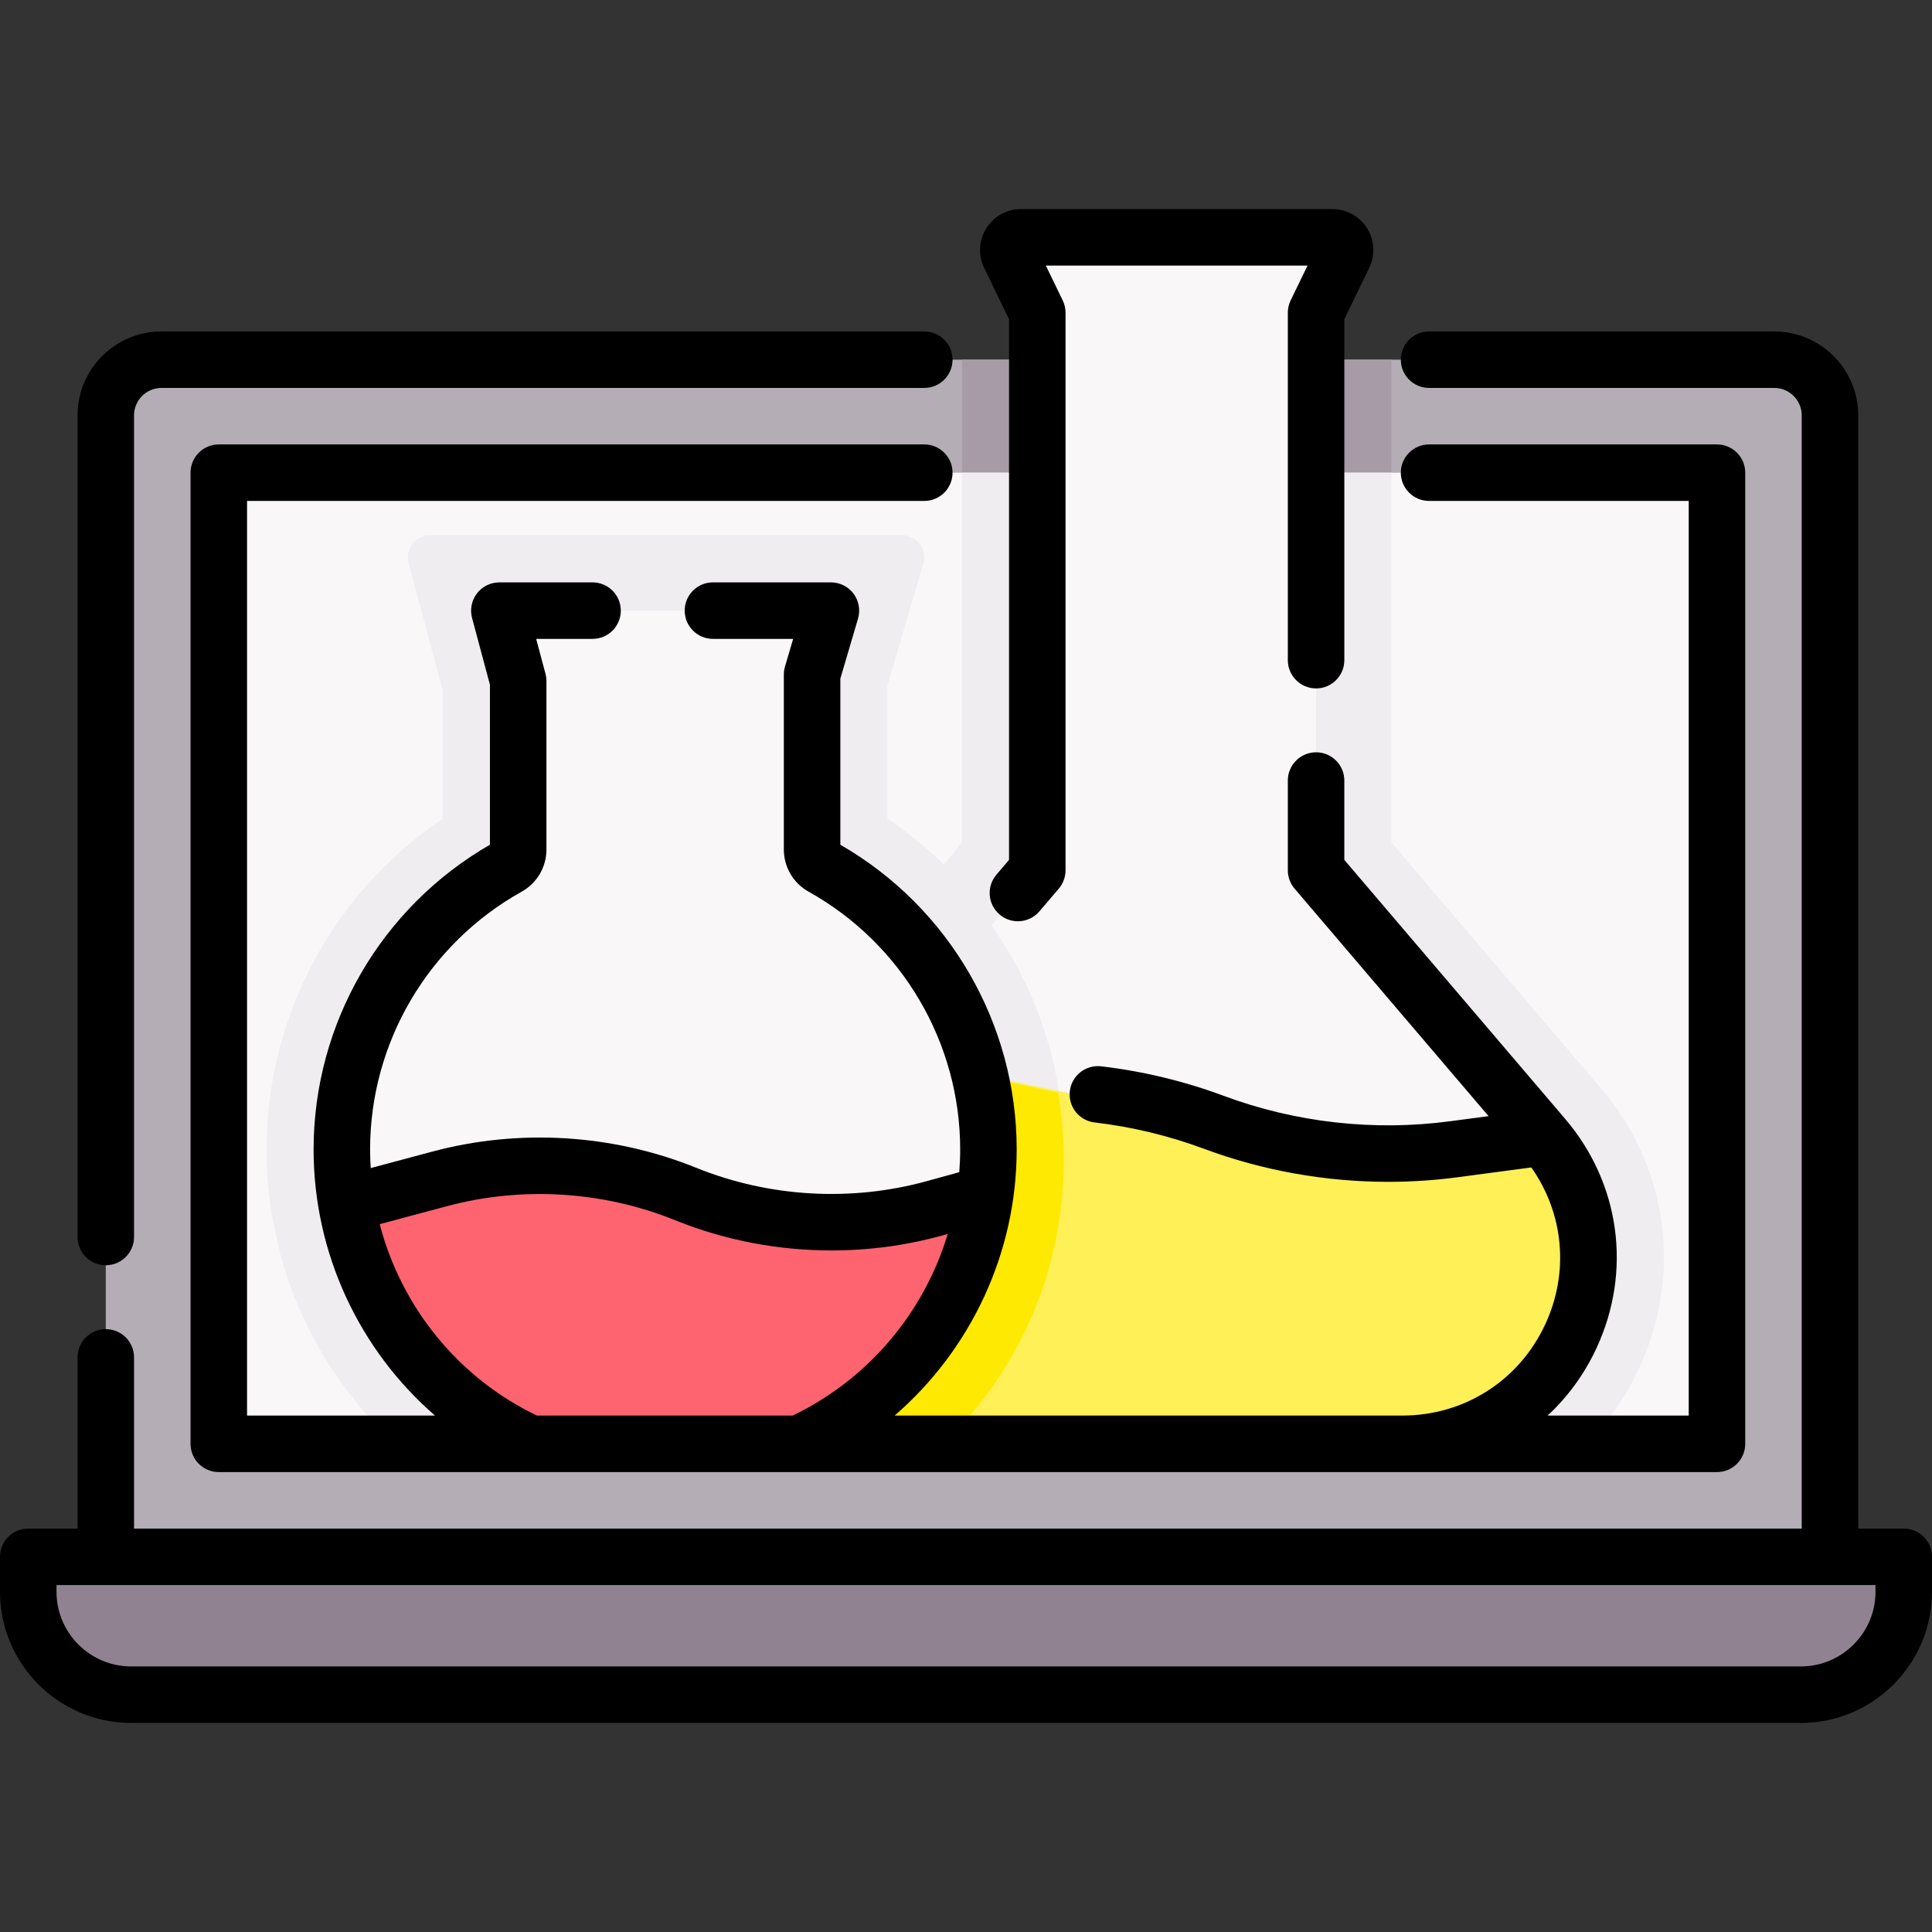 <svg id="Capa_1" enable-background="new 0 0 512.918 512.918" height="512" viewBox="0 0 512.918 512.918" width="512" xmlns="http://www.w3.org/2000/svg"><rect x="0" y="0" width="512.918" height="512.918" fill="#333333" stroke="none"/><g><g><g><path d="m471.04 95.491c8.17 0 14.793 6.623 14.793 14.793v317.032h-457.748v-317.032c0-8.17 6.623-14.793 14.793-14.793z" fill="#b5adb6"/><path d="m419.19 335.477 12.818-38.374-62.609-73.42v-128.192h-114.01v128.184l-.526.617-44.727 55.19 51.594 55.995z" fill="#a79ba7"/><g><g id="XMLID_333_"><g><path d="m455.829 129.483v249.841c0 2.203-1.786 3.99-3.99 3.99h-189.83-199.93c-2.203 0-3.99-1.786-3.99-3.99v-249.841c0-2.203 1.786-3.99 3.99-3.99h389.761c2.203 0 3.989 1.786 3.989 3.99z" fill="#f9f7f8"/></g></g></g><g id="XMLID_335_"><g><path d="m235.599 217.335v-35.367l9.532-32.352c1.104-3.747-1.705-7.503-5.612-7.503h-125.383c-3.846 0-6.645 3.647-5.651 7.362l9.084 33.957v33.903c-29.079 19.565-46.81 52.461-46.81 87.828 0 5.931.492 11.893 1.461 17.722l2.216 10.113c5.257 19.513 15.94 36.906 30.601 50.315h142.989c15.911-14.492 27.092-33.588 31.848-55.034l.405-.309 1.13-8.139c0-.001 0-.002 0-.003l4.186-30.102-4.159 1.145c-4.074-29.788-20.715-56.633-45.837-73.536z" fill="#efedef"/><path d="m425.094 289-55.695-65.316v-98.19h-114.01v98.182l-.526.616-48.26 59.546c-13.551 16.715-21.015 37.777-21.015 59.306 0 15.073 5.701 29.291 16.045 40.17h60.375 159.133c5.742-5.732 10.542-12.557 14.114-20.296 11.463-24.838 7.569-53.193-10.161-74.018z" fill="#efedef"/><path d="m349.399 231.053v-148.03l7.36-15.18c1.08-2.24-.55-4.84-3.04-4.84h-82.66c-2.49 0-4.12 2.6-3.03 4.85l7.36 15.17v148.03l-5.15 6.03-33.68 41.56 33.939 36.834h134.287l4.81-12.156z" fill="#f9f7f8"/><path d="m263.246 245.712-26.687 32.931 33.939 36.834h11.501c.273-3.079.42-6.194.42-9.343 0-22.476-7.101-43.322-19.173-60.422z" fill="#efedef"/><path d="m409.975 303.771-.38-.45-23.5 3.63c-21.51 2.86-43.39.4-63.72-7.16-4.99-1.85-10.07-3.4-15.2-4.63-5.14-1.24-70.48-14.68-70.48-14.68l-14.42 17.79c-10.71 13.21-16.55 29.7-16.55 46.71 0 10.49 4.21 20.01 11.05 26.94 6.673 6.771 15.849 11.067 26.05 11.392h19.184 124.027c33.033-9.212 48.139-51.161 23.939-79.542z" fill="#fef056"/><path d="m282.417 307.981c0-6.096-.528-12.071-1.53-17.886l-44.33-9.605-14.42 17.79c-10.71 13.21-16.55 29.7-16.55 46.71 0 10.49 4.21 20.01 11.05 26.94 6.83 6.93 16.28 11.28 26.77 11.42l7.078-.036c19.761-19.106 31.932-45.741 31.932-75.333z" fill="#fee903"/><path d="m218.299 230.163c-1.67-.93-2.7-2.7-2.7-4.62v-46.46l4.161-14.122c.419-1.422-.647-2.848-2.13-2.848h-82.169c-1.459 0-2.522 1.384-2.145 2.794l4.253 15.896v44.74c0 1.92-1.03 3.69-2.7 4.62-26.31 14.67-44.11 42.74-44.11 75 0 4.92.41 9.75 1.19 14.44 0 0 29.665 15.569 30.466 15.302s115.852 0 115.852 0l23.332-17.832c.54-3.89.82-7.87.82-11.91 0-32.25-17.81-60.33-44.12-75z" fill="#f9f7f8"/><path d="m261.599 317.073c-4.11 29.56-23.27 54.3-49.5 66.24h-71.2c-25.51-11.57-44.18-35.21-48.95-63.71l24.8-6.63c21.62-5.79 44.53-4.38 65.28 4.02 12.36 5 25.48 7.52 38.63 7.52 9.21 0 18.43-1.24 27.42-3.72z" fill="#fe646f"/></g></g></g><path d="m478.095 449.915h-443.272c-15.09 0-27.322-12.233-27.322-27.322v-2.942c0-3.499 2.836-6.335 6.335-6.335h485.248c3.499 0 6.335 2.836 6.335 6.335v2.942c-.001 15.089-12.234 27.322-27.324 27.322z" fill="#918291"/></g><g><path d="m505.418 405.816h-12.085v-295.532c0-12.292-10-22.293-22.293-22.293h-91.641c-4.142 0-7.5 3.357-7.5 7.5s3.358 7.5 7.5 7.5h91.641c4.021 0 7.293 3.271 7.293 7.293v295.532h-442.748v-45.447c0-4.143-3.358-7.5-7.5-7.5s-7.5 3.357-7.5 7.5v45.447h-13.085c-4.142 0-7.5 3.357-7.5 7.5v9.276c0 19.201 15.622 34.822 34.823 34.822h443.272c19.201 0 34.823-15.621 34.823-34.822v-9.276c0-4.143-3.358-7.5-7.5-7.5zm-7.5 16.776c0 10.93-8.893 19.822-19.823 19.822h-443.272c-10.93 0-19.823-8.893-19.823-19.822v-1.776h482.918z"/><path d="m28.085 335.907c4.142 0 7.5-3.357 7.5-7.5v-218.123c0-4.021 3.271-7.293 7.293-7.293h202.507c4.142 0 7.5-3.357 7.5-7.5s-3.358-7.5-7.5-7.5h-202.507c-12.292 0-22.293 10.001-22.293 22.293v218.123c0 4.142 3.358 7.5 7.5 7.5z"/><path d="m245.385 132.991c4.142 0 7.5-3.357 7.5-7.5s-3.358-7.5-7.5-7.5h-187.3c-4.142 0-7.5 3.357-7.5 7.5v257.825c0 4.143 3.358 7.5 7.5 7.5h397.748c4.142 0 7.5-3.357 7.5-7.5v-257.825c0-4.143-3.358-7.5-7.5-7.5h-76.434c-4.142 0-7.5 3.357-7.5 7.5s3.358 7.5 7.5 7.5h68.934v242.825h-37.464c5.358-4.97 9.81-11.043 13.036-18.032 9.403-20.374 6.2-43.639-8.36-60.715l-58.646-68.78v-21.063c0-4.143-3.358-7.5-7.5-7.5s-7.5 3.357-7.5 7.5v23.826c0 1.783.636 3.509 1.793 4.866l51.5 60.4-10.224 1.36c-20.214 2.69-41.003.354-60.116-6.755-10.459-3.891-21.395-6.525-32.502-7.83-4.12-.474-7.84 2.461-8.324 6.574-.483 4.114 2.46 7.841 6.574 8.324 9.919 1.165 19.684 3.517 29.023 6.99 15.639 5.816 32.277 8.779 48.937 8.779 6.141 0 12.288-.403 18.386-1.214l19.595-2.607c8.607 12.192 10.107 27.769 3.743 41.558-6.922 14.999-21.485 24.317-38.005 24.317h-134.766c20.209-17.477 32.401-43.167 32.401-70.652 0-33.374-17.905-64.251-46.816-80.9v-44.097l4.694-15.932c.668-2.269.228-4.719-1.188-6.612s-3.642-3.008-6.006-3.008h-31.322c-4.142 0-7.5 3.357-7.5 7.5s3.358 7.5 7.5 7.5h21.293l-2.166 7.35c-.203.688-.306 1.402-.306 2.12v46.462c0 4.636 2.511 8.916 6.554 11.171 24.834 13.843 40.262 40.07 40.262 68.446 0 2.025-.085 4.037-.24 6.035l-8.592 2.369c-20.131 5.553-41.881 4.298-61.241-3.532-22.115-8.944-46.988-10.478-70.031-4.31l-16.39 4.384c-.103-1.641-.165-3.289-.165-4.948 0-28.376 15.428-54.604 40.262-68.445 4.043-2.253 6.554-6.533 6.554-11.171v-44.744c0-.654-.085-1.307-.255-1.938l-2.474-9.247h14.971c4.142 0 7.5-3.357 7.5-7.5s-3.358-7.5-7.5-7.5h-24.742c-2.331 0-4.53 1.084-5.949 2.934-1.419 1.849-1.898 4.253-1.296 6.505l4.745 17.733v42.476c-28.912 16.65-46.815 47.526-46.816 80.9 0 27.527 12.124 53.213 32.233 70.653h-49.902v-242.825zm-144.577 192.008 17.879-4.783c19.918-5.329 41.415-4.006 60.53 3.726 13.201 5.338 27.357 8.034 41.529 8.034 9.875 0 19.759-1.311 29.323-3.947l1.537-.424c-6.258 20.827-21.037 38.547-41.169 48.211h-67.877c-20.901-10.004-36.009-28.81-41.752-50.817z"/><path d="m267.885 84.746v143.543l-3.348 3.927c-2.688 3.151-2.311 7.886.841 10.573 1.412 1.204 3.142 1.793 4.863 1.793 2.12 0 4.227-.895 5.71-2.634l5.141-6.029c1.157-1.357 1.793-3.082 1.793-4.866v-148.03c0-1.134-.257-2.252-.751-3.272l-4.484-9.247h69.485l-4.484 9.247c-.495 1.021-.751 2.139-.751 3.272v92.241c0 4.143 3.358 7.5 7.5 7.5s7.5-3.357 7.5-7.5v-90.518l6.607-13.626c1.644-3.392 1.431-7.322-.57-10.516s-5.446-5.101-9.214-5.101h-82.659c-3.769 0-7.213 1.906-9.214 5.101-2.001 3.193-2.214 7.124-.57 10.517z"/></g></g></svg>